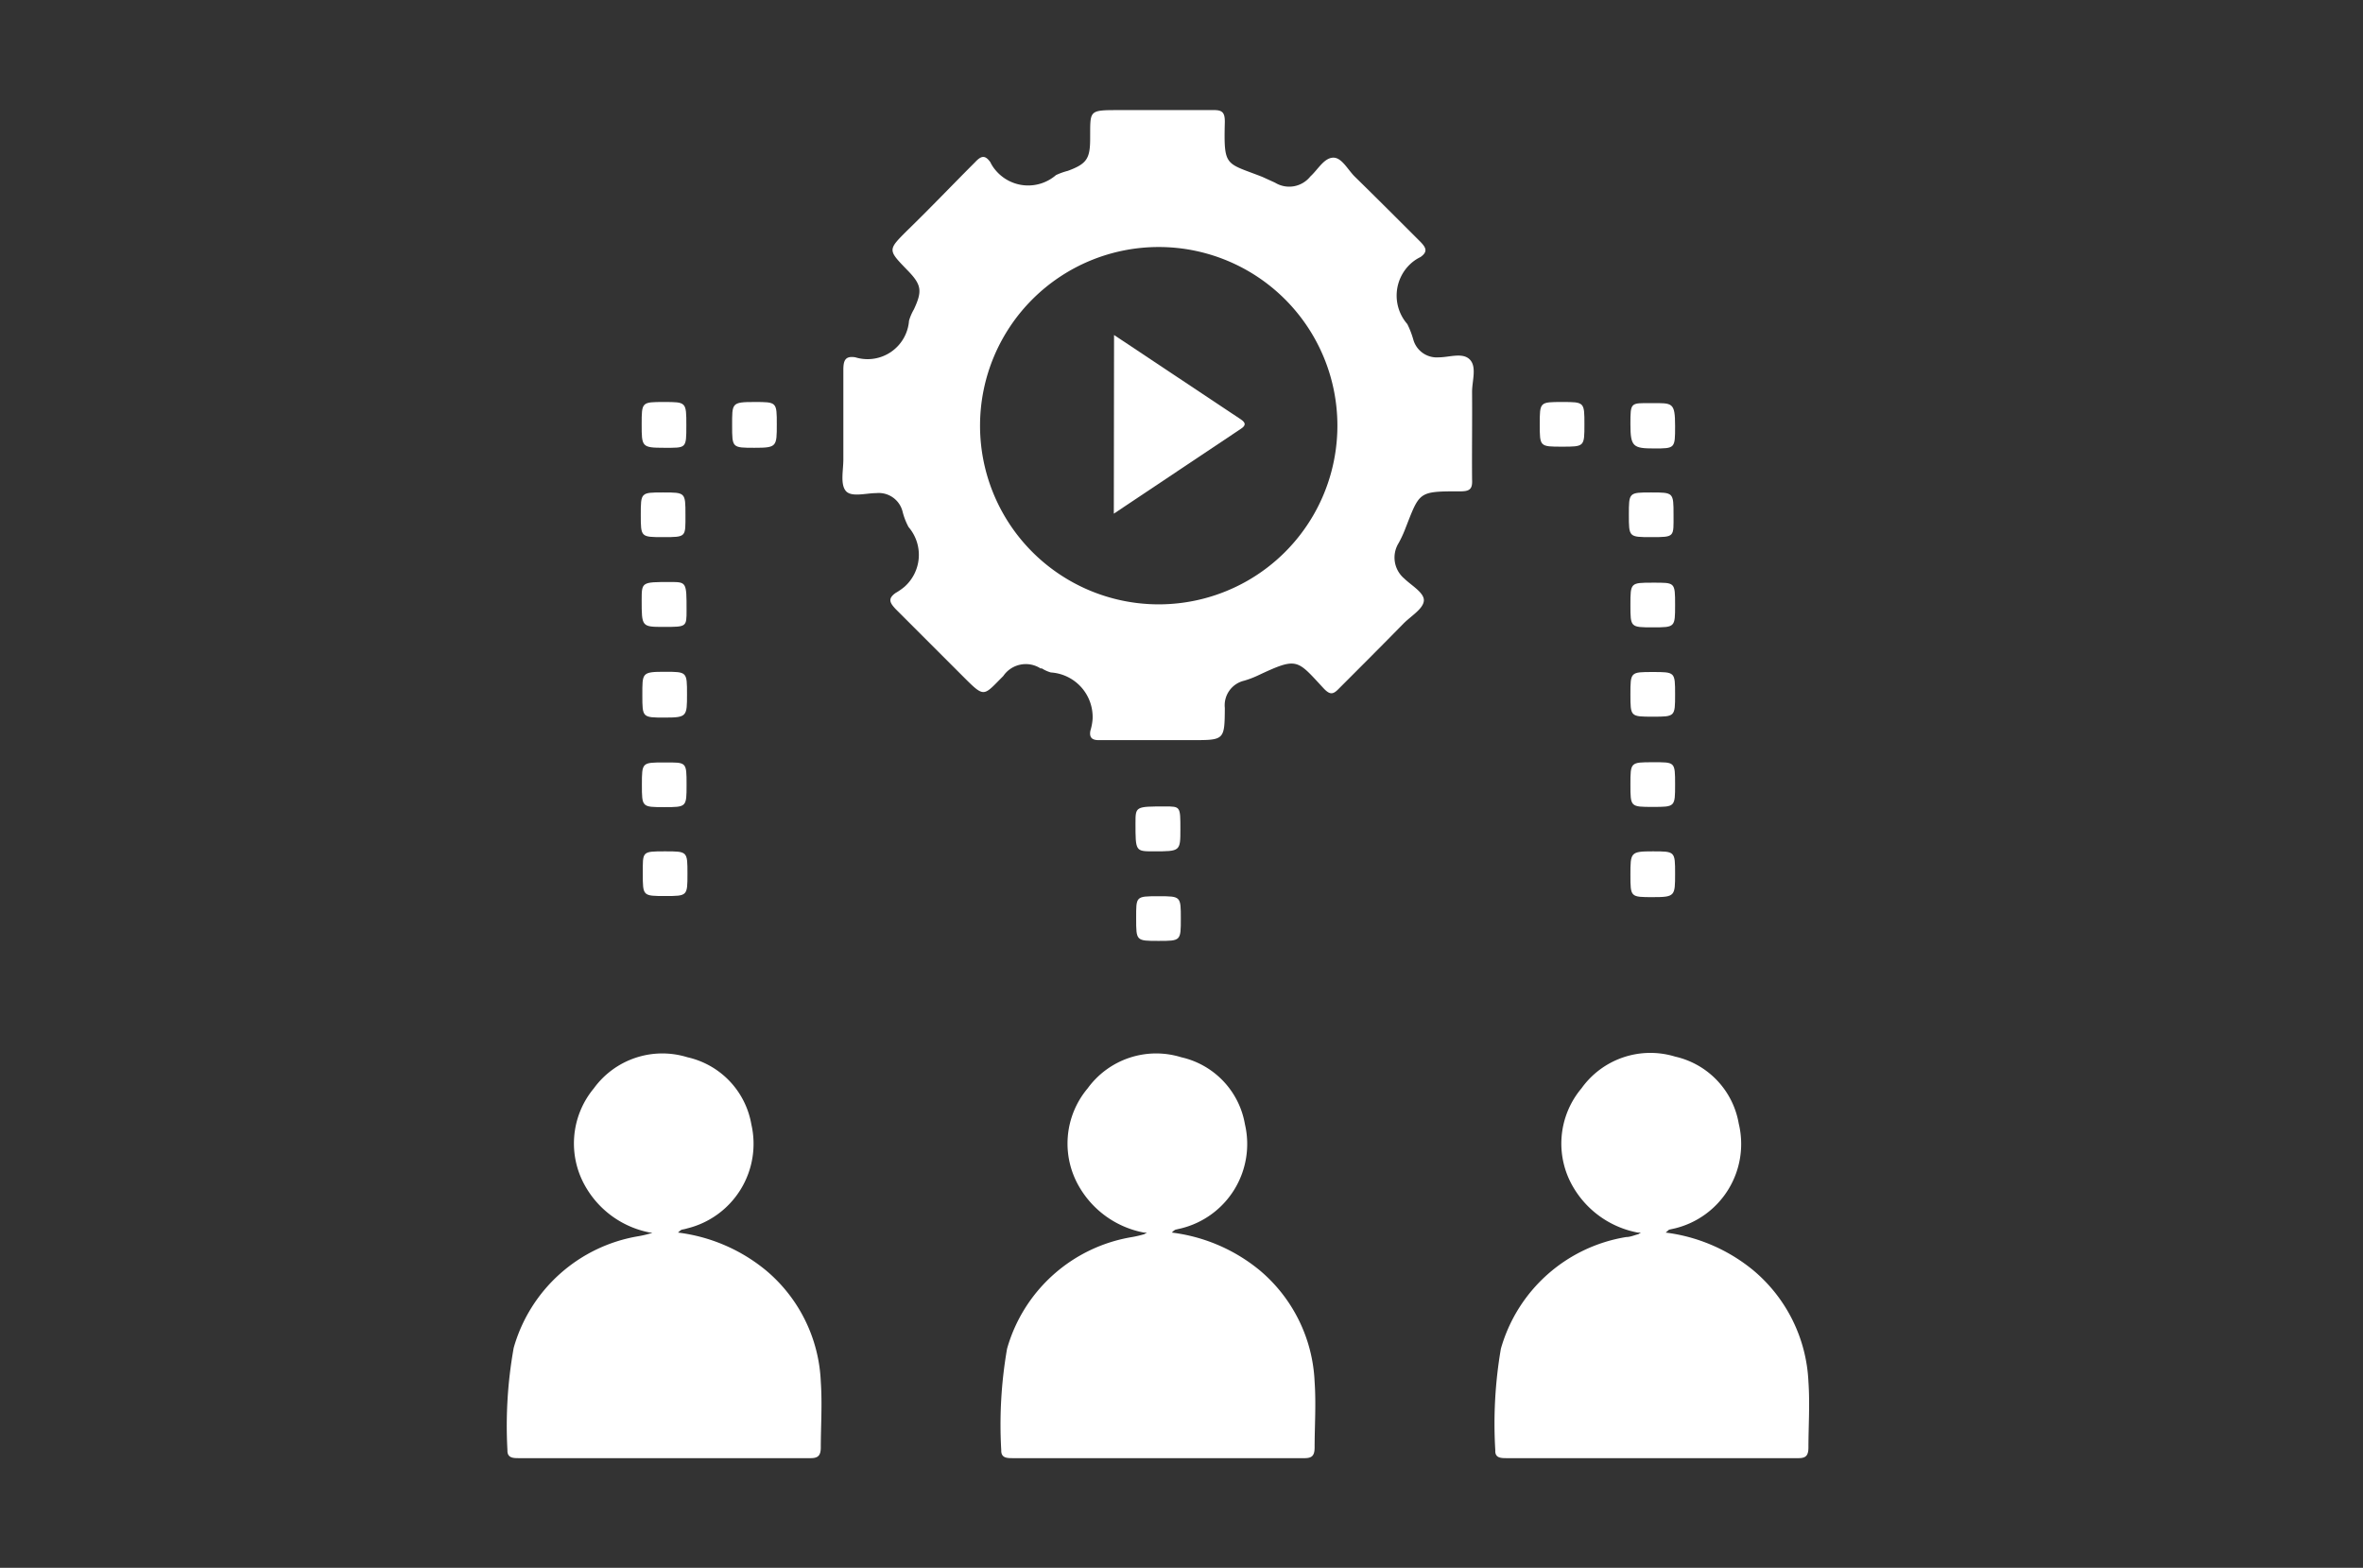 <svg id="Capa_1" data-name="Capa 1" xmlns="http://www.w3.org/2000/svg" viewBox="0 0 105.8 70.2"><rect x="0" y="0" width="105.8" height="70.2" fill="#333333" stroke="none"/><defs><style>.cls-1{fill:#fff;}</style></defs><g id="Grupo_107" data-name="Grupo 107"><path id="Trazado_67" data-name="Trazado 67" class="cls-1" d="M30.36,55.19a7.67,7.67,0,0,1,3.92,1.68,6.87,6.87,0,0,1,2.47,5c.07,1,0,2,0,2.94,0,.41-.16.49-.52.48q-6.52,0-13,0c-.24,0-.52,0-.51-.35A19.81,19.81,0,0,1,23,60.35a7,7,0,0,1,5.6-5,4.9,4.9,0,0,0,.55-.13A1.14,1.14,0,0,1,30.36,55.19Z"/><path id="Trazado_68" data-name="Trazado 68" class="cls-1" d="M52.47,55.19a7.67,7.67,0,0,1,3.92,1.68,6.9,6.9,0,0,1,2.47,5c.07,1,0,2,0,2.94,0,.41-.15.49-.52.48q-6.52,0-13,0c-.24,0-.52,0-.51-.35a19.81,19.81,0,0,1,.26-4.55,7,7,0,0,1,5.6-5,4.9,4.9,0,0,0,.55-.13A1.14,1.14,0,0,1,52.47,55.19Z"/><path id="Trazado_69" data-name="Trazado 69" class="cls-1" d="M74.58,55.19a7.68,7.68,0,0,1,3.91,1.68,6.91,6.91,0,0,1,2.48,5c.07,1,0,2,0,2.94,0,.41-.15.49-.51.48q-6.53,0-13,0c-.25,0-.53,0-.51-.35a19.81,19.81,0,0,1,.25-4.55,7,7,0,0,1,5.61-5c.18,0,.36-.08.55-.13A1.1,1.1,0,0,1,74.58,55.19Z"/><path id="Trazado_70" data-name="Trazado 70" class="cls-1" d="M30.36,55.19H29.11a4.24,4.24,0,0,1-2.86-2,3.86,3.86,0,0,1,.34-4.46,3.79,3.79,0,0,1,4.19-1.39,3.73,3.73,0,0,1,2.86,3A3.9,3.9,0,0,1,30.78,55a2,2,0,0,1-.26.06A.83.83,0,0,0,30.36,55.19Z"/><path id="Trazado_71" data-name="Trazado 71" class="cls-1" d="M52.47,55.19H51.22a4.26,4.26,0,0,1-2.87-2,3.84,3.84,0,0,1,.35-4.46,3.79,3.79,0,0,1,4.19-1.39,3.72,3.72,0,0,1,2.85,3A3.89,3.89,0,0,1,52.89,55l-.26.06A.51.51,0,0,0,52.47,55.19Z"/><path id="Trazado_72" data-name="Trazado 72" class="cls-1" d="M74.58,55.19H73.33a4.26,4.26,0,0,1-2.87-2,3.84,3.84,0,0,1,.35-4.46A3.79,3.79,0,0,1,75,47.31a3.72,3.72,0,0,1,2.85,3A3.89,3.89,0,0,1,75,55l-.27.06Z"/><path id="Trazado_73" data-name="Trazado 73" class="cls-1" d="M28.73,19c0-1,0-1,1-1s1,0,1,1.05,0,1-1,1S28.73,20,28.73,19Z"/><path id="Trazado_74" data-name="Trazado 74" class="cls-1" d="M33.78,18c1,0,1,0,1,1s0,1.05-1,1.05-1,0-1-1S32.75,18,33.78,18Z"/><path id="Trazado_75" data-name="Trazado 75" class="cls-1" d="M70.94,19c0,1,0,1-1,1s-1,0-1-1,0-1,1-1S70.94,18,70.94,19Z"/><path id="Trazado_76" data-name="Trazado 76" class="cls-1" d="M75,19.08c0,1,0,1-.94,1S73,20,73,19s0-.95.94-.95S75,18,75,19.08Z"/><path id="Trazado_77" data-name="Trazado 77" class="cls-1" d="M29.69,24.05c-1,0-1,0-1-1s0-1,1-1,1,0,1,1S30.74,24.05,29.69,24.05Z"/><path id="Trazado_78" data-name="Trazado 78" class="cls-1" d="M73.93,24.05c-1,0-1,0-1-1s0-1,1-1,1,0,1,1S75,24.05,73.93,24.05Z"/><path id="Trazado_79" data-name="Trazado 79" class="cls-1" d="M29.73,28.07c-1,0-1,0-1-1.2,0-.81,0-.81,1.27-.81.74,0,.74,0,.74,1.27C30.74,28.07,30.74,28.07,29.73,28.07Z"/><path id="Trazado_80" data-name="Trazado 80" class="cls-1" d="M75,27.09c0,1,0,1-1,1s-1,0-1-1,0-1,1-1S75,26.06,75,27.09Z"/><path id="Trazado_81" data-name="Trazado 81" class="cls-1" d="M29.76,30.08c1,0,1,0,1,1s0,1.05-1,1.05-1,0-1-1S28.73,30.08,29.76,30.08Z"/><path id="Trazado_82" data-name="Trazado 82" class="cls-1" d="M74,32.09c-1,0-1,0-1-1s0-1,1-1,1,0,1,1S75,32.09,74,32.09Z"/><path id="Trazado_83" data-name="Trazado 83" class="cls-1" d="M30.74,35.14c0,1,0,1-1,1s-1,0-1-1,0-1,1-1S30.74,34.1,30.74,35.14Z"/><path id="Trazado_84" data-name="Trazado 84" class="cls-1" d="M75,35.13c0,1,0,1-1,1s-1,0-1-1,0-1,1-1S75,34.1,75,35.13Z"/><path id="Trazado_85" data-name="Trazado 85" class="cls-1" d="M52.85,37.12c0,1,0,1-1.2,1-.81,0-.81,0-.81-1.26,0-.75,0-.75,1.33-.75C52.85,36.11,52.85,36.11,52.85,37.12Z"/><path id="Trazado_86" data-name="Trazado 86" class="cls-1" d="M29.78,38.12c1,0,1,0,1,1s0,1-1,1-1,0-1-1S28.73,38.12,29.78,38.12Z"/><path id="Trazado_87" data-name="Trazado 87" class="cls-1" d="M74,38.12c1,0,1,0,1,1s0,1.05-1,1.05-1,0-1-1S73,38.12,74,38.12Z"/><path id="Trazado_88" data-name="Trazado 88" class="cls-1" d="M51.87,40.13c1,0,1,0,1,1s0,1-1,1-1,0-1-1S50.84,40.13,51.87,40.13Z"/><path id="Trazado_89" data-name="Trazado 89" class="cls-1" d="M65.91,17.55c0-.5.22-1.12-.1-1.45S64.89,16,64.42,16a1.09,1.09,0,0,1-1.14-.79,3.91,3.91,0,0,0-.27-.7,1.94,1.94,0,0,1,.18-2.73,1.82,1.82,0,0,1,.41-.27c.34-.24.25-.42,0-.68-1-1-1.95-1.95-2.93-2.91-.33-.32-.6-.89-1-.86s-.66.53-1,.84a1.21,1.21,0,0,1-1.58.28l-.57-.26c-1.66-.65-1.73-.42-1.68-2.47,0-.41-.11-.53-.52-.52-1.4,0-2.8,0-4.2,0s-1.3,0-1.31,1.28c0,.9-.16,1.13-1,1.44a3,3,0,0,0-.53.19,1.9,1.9,0,0,1-2.68-.19,1.66,1.66,0,0,1-.26-.39c-.23-.32-.4-.3-.68,0-1,1-2,2.05-3.06,3.08-.85.85-.85.85,0,1.73.66.67.71.94.32,1.78a2.31,2.31,0,0,0-.22.51A1.86,1.86,0,0,1,38.3,16c-.47-.08-.54.16-.54.57,0,1.31,0,2.63,0,4,0,.48-.14,1.09.1,1.4s.9.11,1.37.11a1.1,1.1,0,0,1,1.18.82,3,3,0,0,0,.27.7,1.91,1.91,0,0,1-.19,2.68,2.7,2.7,0,0,1-.39.27c-.37.26-.25.45,0,.72,1,1,2,2,3,3s.91.91,1.82,0a1.22,1.22,0,0,1,1.67-.34l.06,0a1.59,1.59,0,0,0,.4.18,2,2,0,0,1,1.87,2.08,2.36,2.36,0,0,1-.1.53c-.06.33.1.43.42.42.86,0,1.72,0,2.57,0h1.57c1.44,0,1.45,0,1.46-1.44a1.13,1.13,0,0,1,.86-1.22,4.19,4.19,0,0,0,.59-.22c1.83-.86,1.76-.74,3,.59.25.25.39.26.64,0,1-1,2-2,2.92-2.94.33-.33.86-.64.9-1s-.54-.68-.87-1a1.23,1.23,0,0,1-.26-1.59,5,5,0,0,0,.27-.57C63.58,22,63.46,22,65.41,22c.44,0,.52-.15.5-.54C65.9,20.19,65.92,18.87,65.91,17.55ZM51.82,27.06a8,8,0,1,1,8.06-8v0A8,8,0,0,1,51.82,27.06Z"/><path id="Trazado_90" data-name="Trazado 90" class="cls-1" d="M49.88,15l5.68,3.78c.22.15.23.27,0,.42L49.87,23Z"/></g></svg>